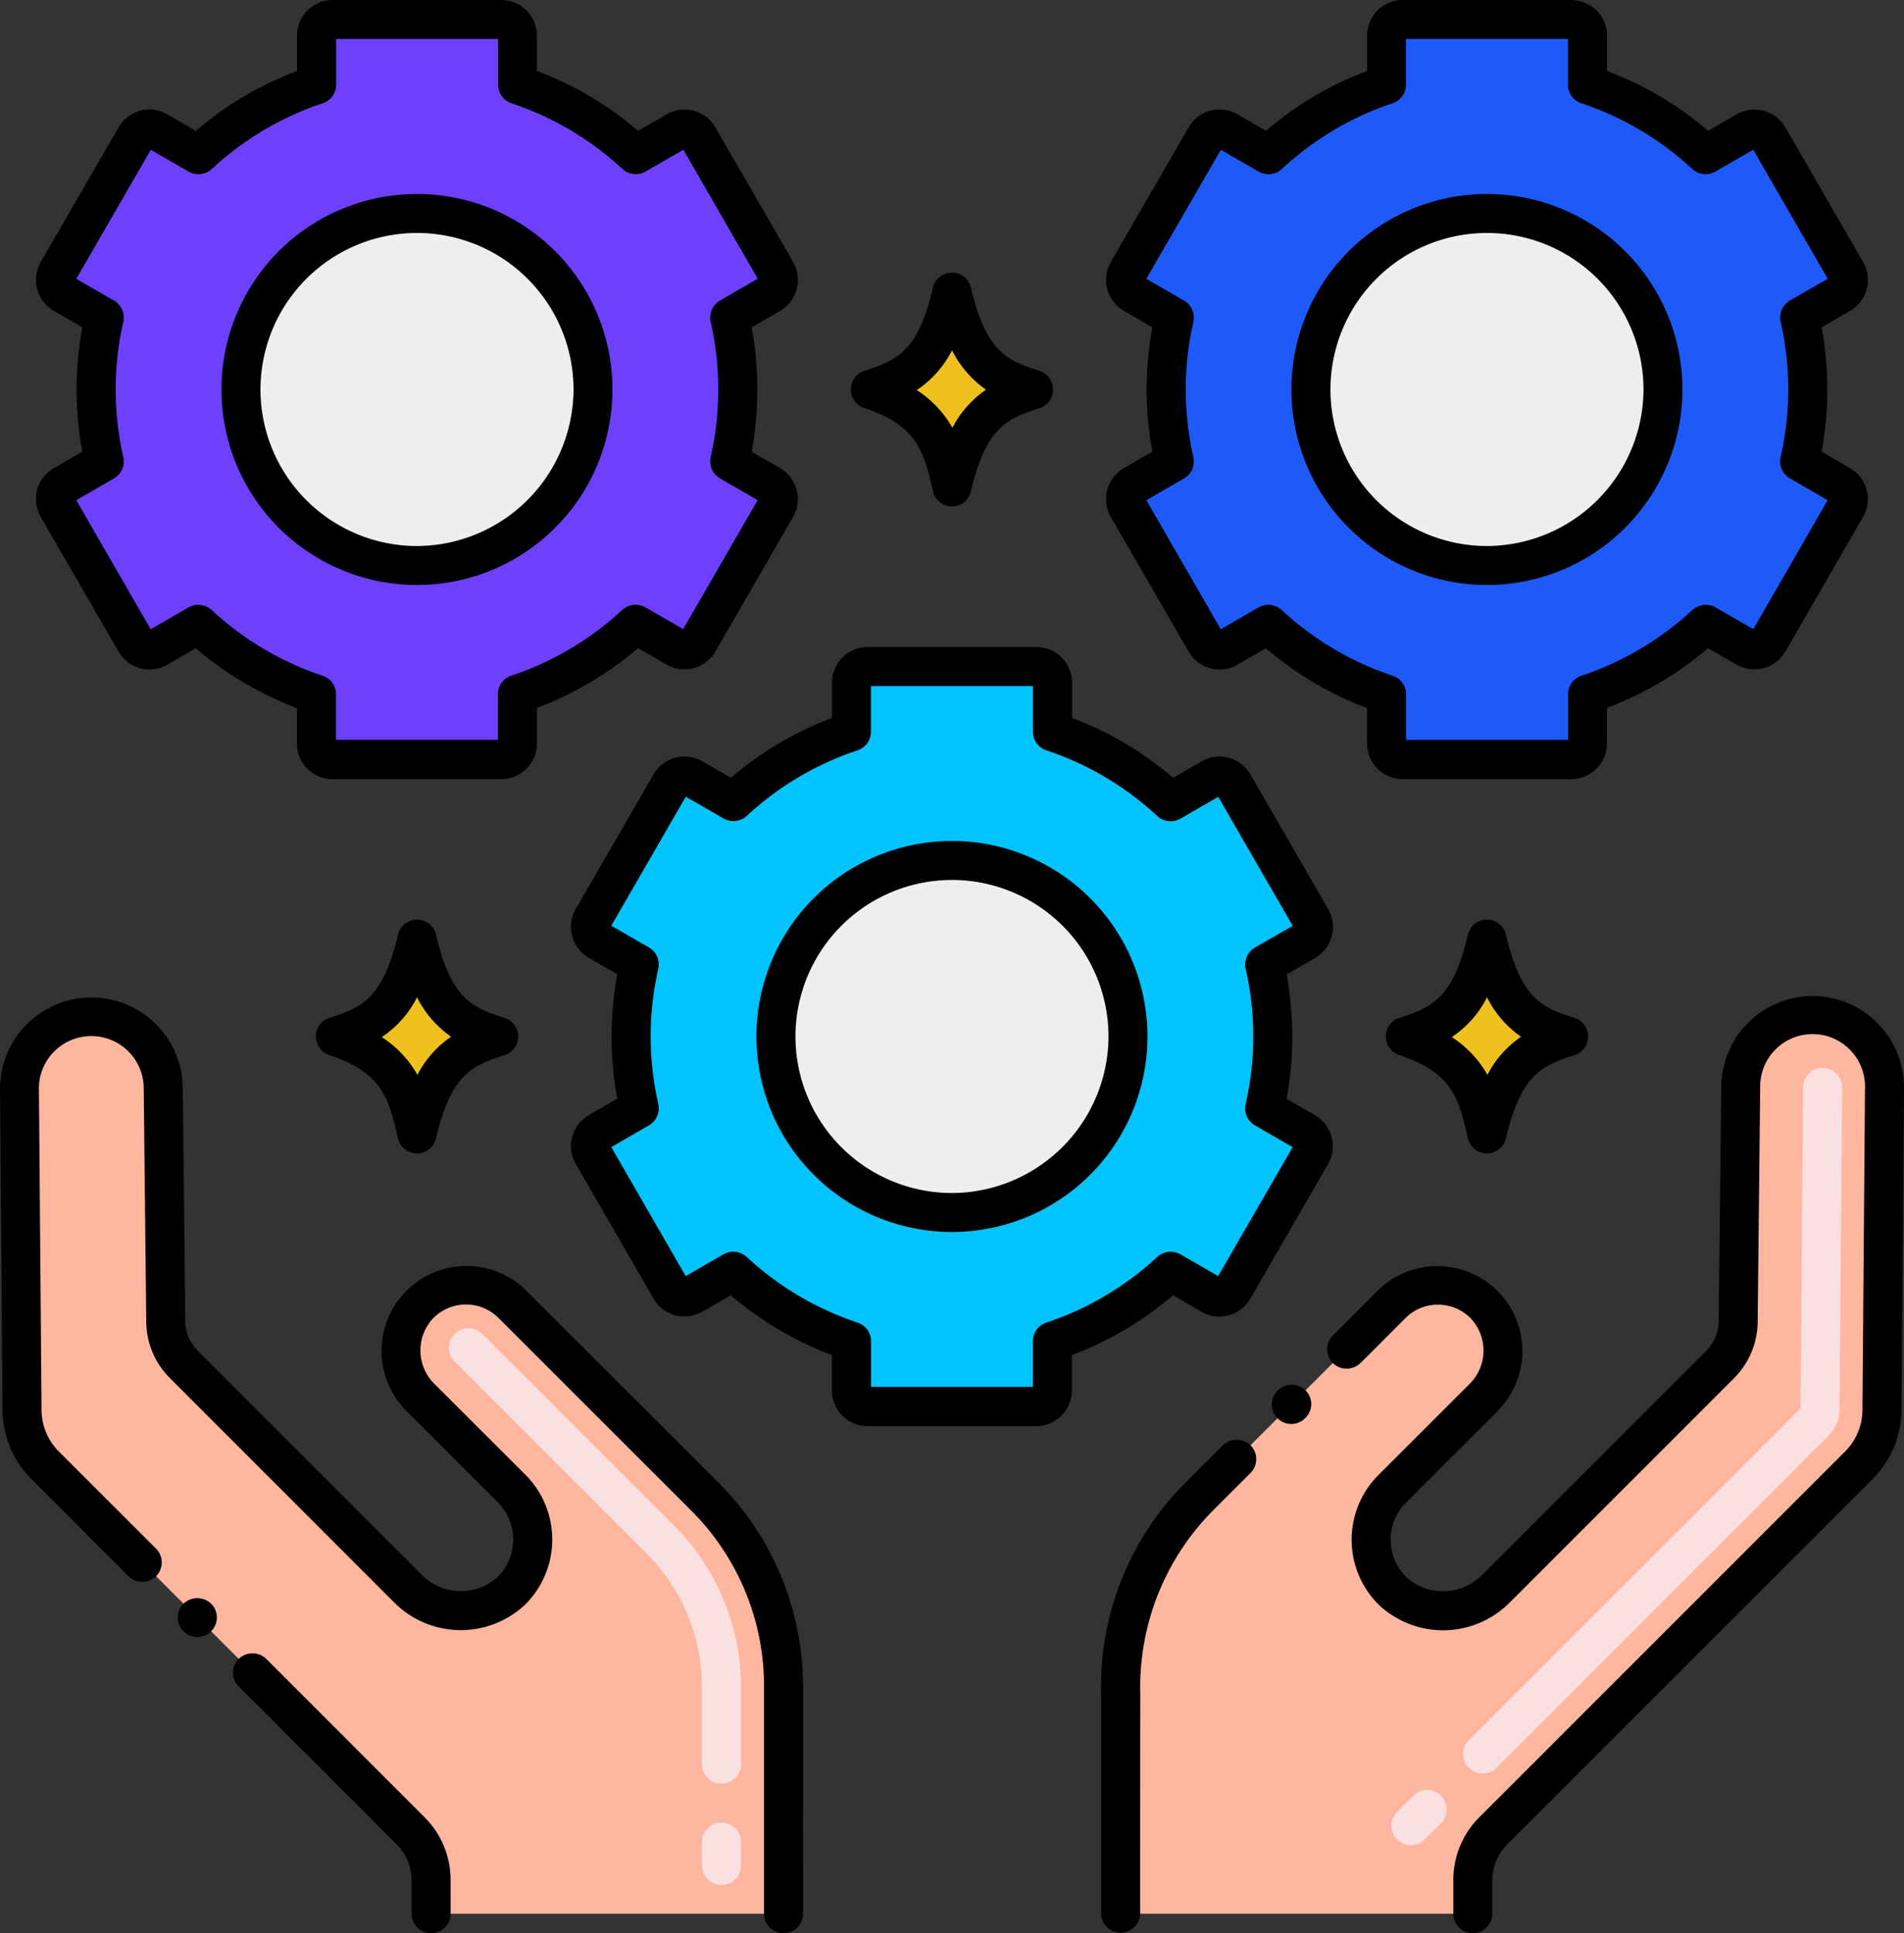 <svg xmlns="http://www.w3.org/2000/svg" width="80.739" height="81.977" viewBox="0 0 80.739 81.977">
  <rect x="0" y="0" width="80.739" height="81.977" fill="#333333" stroke="none"/>
  <g id="sistemas" transform="translate(-7.45 -4.88)">
    <path id="Trazado_828004" data-name="Trazado 828004" d="M183.508,138.124l-.107,13.657a3.34,3.34,0,0,1-.981,2.363l-15.5,15.5a2.965,2.965,0,0,0-.868,2.1v1.417H151.114v-9.245h.006a11.4,11.4,0,0,1,3.33-8.448c7.1-7.091,5.423-5.417,8.16-8.154a2.777,2.777,0,0,1,3.97.045,2.814,2.814,0,0,1-.086,3.92l-3.861,3.858a3.057,3.057,0,0,0,.039,4.356,3.16,3.16,0,0,0,4.353-.107l9.512-9.515a2.608,2.608,0,0,0,.768-1.847l.107-9.9a3.048,3.048,0,1,1,6.1,0Z" transform="translate(-96.146 -87.132)" fill="#ffb69f"/>
    <path id="Trazado_828005" data-name="Trazado 828005" d="M42.339,173.158H27.4v-1.417a2.966,2.966,0,0,0-.868-2.1l-15.5-15.5a3.339,3.339,0,0,1-.981-2.363l-.107-13.657a3.048,3.048,0,1,1,6.1,0l.107,9.9a2.608,2.608,0,0,0,.768,1.847l9.512,9.515a3.161,3.161,0,0,0,4.353.107,3.057,3.057,0,0,0,.039-4.356l-3.861-3.858a2.814,2.814,0,0,1-.086-3.92,2.777,2.777,0,0,1,3.97-.045c2.737,2.737,1.062,1.063,8.16,8.154a11.4,11.4,0,0,1,3.336,8.082Z" transform="translate(-1.67 -87.13)" fill="#ffb69f"/>
    <path id="Trazado_828006" data-name="Trazado 828006" d="M186.081,174.51a.826.826,0,0,1,0-1.169l.7-.7a.827.827,0,0,1,1.169,1.169l-.7.7A.826.826,0,0,1,186.081,174.51Zm3.041-3.04a.826.826,0,0,1,0-1.169l14.067-14.068.107-13.619a.827.827,0,0,1,.827-.82h.007a.827.827,0,0,1,.82.833l-.107,13.637a1.564,1.564,0,0,1-.456,1.11l-14.1,14.1A.827.827,0,0,1,189.121,171.47Z" transform="translate(-119.386 -91.63)" fill="#fbe0e2"/>
    <path id="Trazado_828007" data-name="Trazado 828007" d="M76.57,198.79a.827.827,0,0,1-.827-.826v-.992a.827.827,0,0,1,.826-.828h0a.827.827,0,0,1,.827.826v.992a.827.827,0,0,1-.826.828Zm0-4.3a.827.827,0,0,1-.827-.826l0-3.287a8,8,0,0,0-2.324-5.619L65.258,176.6a.827.827,0,1,1,1.169-1.17l8.161,8.156a9.665,9.665,0,0,1,2.809,6.789l0,3.286a.827.827,0,0,1-.826.828Z" transform="translate(-38.525 -113.98)" fill="#fbe0e2"/>
    <path id="Trazado_828008" data-name="Trazado 828008" d="M120.015,49.1c-.389-1.676-.646-2.784-2.918-3.534a.828.828,0,0,1,0-1.57c1.319-.436,2.272-.75,2.918-3.534a.828.828,0,0,1,1.611,0c.661,2.85,1.654,3.117,2.918,3.535a.827.827,0,0,1,0,1.57c-1.319.436-2.272.751-2.918,3.534A.827.827,0,0,1,120.015,49.1Z" transform="translate(-73.003 -23.386)"/>
    <path id="Trazado_828009" data-name="Trazado 828009" d="M127.93,51.449a4.388,4.388,0,0,0-1.429,1.617,4.591,4.591,0,0,0-1.512-1.6,4.4,4.4,0,0,0,1.495-1.687,4.485,4.485,0,0,0,1.445,1.674Z" transform="translate(-78.664 -30.046)" fill="#f0c020"/>
    <path id="Trazado_828010" data-name="Trazado 828010" d="M51.425,132.05c-.389-1.676-.646-2.784-2.918-3.534a.828.828,0,0,1,0-1.57c1.319-.436,2.272-.75,2.918-3.534a.828.828,0,0,1,1.611,0c.662,2.85,1.654,3.117,2.918,3.535a.827.827,0,0,1,0,1.57c-1.319.436-2.272.751-2.918,3.534a.827.827,0,0,1-1.611,0Z" transform="translate(-27.099 -78.9)"/>
    <path id="Trazado_828011" data-name="Trazado 828011" d="M59.34,134.4a4.388,4.388,0,0,0-1.429,1.617,4.591,4.591,0,0,0-1.512-1.6,4.4,4.4,0,0,0,1.495-1.687A4.485,4.485,0,0,0,59.34,134.4Z" transform="translate(-32.76 -85.56)" fill="#f0c020"/>
    <path id="Trazado_828012" data-name="Trazado 828012" d="M188.606,132.05c-.389-1.676-.646-2.784-2.918-3.534a.828.828,0,0,1,0-1.57c1.319-.436,2.272-.75,2.918-3.534a.828.828,0,0,1,1.611,0c.662,2.85,1.654,3.117,2.918,3.535a.827.827,0,0,1,0,1.57c-1.319.436-2.272.751-2.918,3.534A.827.827,0,0,1,188.606,132.05Z" transform="translate(-118.908 -78.9)"/>
    <path id="Trazado_828013" data-name="Trazado 828013" d="M196.52,134.4a4.387,4.387,0,0,0-1.429,1.617,4.592,4.592,0,0,0-1.512-1.6,4.4,4.4,0,0,0,1.495-1.687,4.485,4.485,0,0,0,1.445,1.674Z" transform="translate(-124.567 -85.56)" fill="#f0c020"/>
    <path id="Trazado_828014" data-name="Trazado 828014" d="M198.189,132.569a3.883,3.883,0,0,0-3.876,3.87l-.109,9.9v.01a1.772,1.772,0,0,1-.526,1.263l-9.512,9.516a2.332,2.332,0,0,1-3.192.1,2.231,2.231,0,0,1-.03-3.178l3.86-3.857a3.6,3.6,0,1,0-5.054-5.134l-1.908,1.909a.826.826,0,0,0,0,1.167.845.845,0,0,0,1.171,0c.48-.476.886-.883,1.908-1.908a1.952,1.952,0,0,1,2.788.033,1.993,1.993,0,0,1-.073,2.765l-3.86,3.857a3.878,3.878,0,0,0,.046,5.533,3.982,3.982,0,0,0,5.51-.116l9.516-9.516a3.42,3.42,0,0,0,1.009-2.421l.106-9.9v-.007a2.223,2.223,0,1,1,4.445,0L200.3,150.1a2.515,2.515,0,0,1-.738,1.786l-15.5,15.5a3.755,3.755,0,0,0-1.111,2.679v1.419a.827.827,0,0,0,1.654,0v-1.419a2.154,2.154,0,0,1,.625-1.511l15.5-15.5a4.139,4.139,0,0,0,1.224-2.947l.109-13.653A3.885,3.885,0,0,0,198.189,132.569Z" transform="translate(-113.873 -85.456)"/>
    <path id="Trazado_828015" data-name="Trazado 828015" d="M170.8,182.643a.827.827,0,1,0,1.171,1.167v0a.822.822,0,0,0,0-1.164A.845.845,0,0,0,170.8,182.643Z" transform="translate(-109.161 -118.81)"/>
    <path id="Trazado_828016" data-name="Trazado 828016" d="M153.776,189.7c-.922.922-.209.2-1.588,1.584a12.232,12.232,0,0,0-3.575,8.96s0-.322,0,9.321a.829.829,0,0,0,1.657,0s0,0,0-.007c0-9.589.007-9.268.007-9.268a10.625,10.625,0,0,1,3.089-7.835l1.584-1.584a.83.83,0,0,0,0-1.171A.851.851,0,0,0,153.776,189.7Z" transform="translate(-94.471 -123.533)"/>
    <path id="Trazado_828017" data-name="Trazado 828017" d="M30.493,210.009a.828.828,0,1,0,1.171,0A.849.849,0,0,0,30.493,210.009Z" transform="translate(-15.261 -137.127)"/>
    <path id="Trazado_828018" data-name="Trazado 828018" d="M38.732,217.083a.845.845,0,0,0-1.171,0,.826.826,0,0,0,0,1.168l6.708,6.708a2.154,2.154,0,0,1,.625,1.511v1.419a.827.827,0,0,0,1.654,0v-1.419a3.755,3.755,0,0,0-1.111-2.679Z" transform="translate(-19.99 -141.859)"/>
    <path id="Trazado_828019" data-name="Trazado 828019" d="M37.919,153.206l-8.16-8.153a3.6,3.6,0,1,0-5.054,5.134l3.86,3.857a2.235,2.235,0,0,1-.03,3.178,2.333,2.333,0,0,1-3.192-.1l-9.512-9.516a1.785,1.785,0,0,1-.526-1.263L15.2,136.44v0a3.875,3.875,0,0,0-7.749.013l.106,13.663a4.191,4.191,0,0,0,1.224,2.941l4.115,4.118a.849.849,0,0,0,1.171,0,.83.83,0,0,0,0-1.171l-4.118-4.115a2.511,2.511,0,0,1-.738-1.779L9.1,136.44a2.223,2.223,0,0,1,4.445.01l.106,9.906a3.406,3.406,0,0,0,1.009,2.421l9.512,9.516a3.987,3.987,0,0,0,5.514.116,3.886,3.886,0,0,0,.05-5.533l-3.863-3.857a1.993,1.993,0,0,1-.073-2.765,1.952,1.952,0,0,1,2.788-.033l8.16,8.156a10.5,10.5,0,0,1,3.1,7.475v9.635a.827.827,0,0,0,1.654,0c-.009-24.653,0,8.283,0-9.635A12.222,12.222,0,0,0,37.919,153.206Z" transform="translate(0 -85.456)"/>
    <g id="Grupo_1072204" data-name="Grupo 1072204" transform="translate(54.35 4.88)">
      <path id="Trazado_828020" data-name="Trazado 828020" d="M182.06,27.12l-1.724-1a13.709,13.709,0,0,0,0-6.108l1.724-1a.687.687,0,0,0,.251-.939l-3.3-5.712a.687.687,0,0,0-.939-.251l-1.728,1a13.6,13.6,0,0,0-5.009-2.968V8.07a.687.687,0,0,0-.687-.687H163.5a.687.687,0,0,0-.687.687v2.079a13.592,13.592,0,0,0-5.009,2.968l-1.728-1a.687.687,0,0,0-.939.251l-3.3,5.712a.687.687,0,0,0,.251.939l1.724,1a13.709,13.709,0,0,0,0,6.108l-1.724,1a.687.687,0,0,0-.251.939l3.3,5.712a.687.687,0,0,0,.939.251l1.728-1a13.6,13.6,0,0,0,5.009,2.968v2.079a.687.687,0,0,0,.687.687h7.149a.687.687,0,0,0,.687-.687V35.992a13.592,13.592,0,0,0,5.009-2.968l1.728,1a.687.687,0,0,0,.939-.251l3.3-5.712a.687.687,0,0,0-.251-.938Z" transform="translate(-150.923 -6.555)" fill="#1e5af9"/>
      <circle id="Elipse_9642" data-name="Elipse 9642" cx="7.463" cy="7.463" r="7.463" transform="translate(6.422 20.552) rotate(-67.486)" fill="#eee"/>
      <path id="Trazado_828021" data-name="Trazado 828021" d="M181.356,15.993l-3.3-5.712a1.514,1.514,0,0,0-2.074-.549h0l-1.2.695a14.276,14.276,0,0,0-4.287-2.537V6.395a1.516,1.516,0,0,0-1.512-1.515h-7.151a1.516,1.516,0,0,0-1.512,1.515V7.89a14.277,14.277,0,0,0-4.287,2.537l-1.211-.7a1.51,1.51,0,0,0-2.07.556l-3.3,5.709a1.513,1.513,0,0,0,.556,2.067l1.207.7a14.522,14.522,0,0,0,0,5.272l-1.207.7a1.516,1.516,0,0,0-.556,2.067l3.3,5.712a1.511,1.511,0,0,0,2.061.559l1.214-.7a14.473,14.473,0,0,0,4.29,2.537v1.5a1.513,1.513,0,0,0,1.512,1.512h7.151A1.513,1.513,0,0,0,170.49,36.4V34.9a14.473,14.473,0,0,0,4.29-2.537l1.207.7a1.517,1.517,0,0,0,2.067-.552l3.3-5.715a1.515,1.515,0,0,0-.552-2.064s0,0,0,0l-1.207-.7a14.521,14.521,0,0,0,0-5.272l1.207-.7A1.515,1.515,0,0,0,181.356,15.993Zm-3.106,1.631a.84.84,0,0,0-.394.9,12.865,12.865,0,0,1,0,5.739.834.834,0,0,0,.394.9l1.6.926L176.7,31.558l-1.607-.926a.844.844,0,0,0-.976.112,12.88,12.88,0,0,1-4.707,2.788.825.825,0,0,0-.566.784v1.938h-6.87V34.317a.824.824,0,0,0-.569-.784,12.926,12.926,0,0,1-4.707-2.788.845.845,0,0,0-.976-.112l-1.607.929-3.155-5.471,1.6-.926a.834.834,0,0,0,.394-.9,12.864,12.864,0,0,1,0-5.739.84.84,0,0,0-.394-.9l-1.6-.923,3.159-5.471,1.607.926a.839.839,0,0,0,.976-.109A12.88,12.88,0,0,1,161.4,9.259a.824.824,0,0,0,.569-.784V6.534h6.87V8.475a.826.826,0,0,0,.566.784,12.875,12.875,0,0,1,4.707,2.788.839.839,0,0,0,.976.109l1.607-.926,3.159,5.471Z" transform="translate(-149.249 -4.88)"/>
      <path id="Trazado_828022" data-name="Trazado 828022" d="M181.312,29.75a8.29,8.29,0,1,0,8.289,8.289A8.288,8.288,0,0,0,181.312,29.75Zm0,14.927a6.637,6.637,0,1,1,6.638-6.638A6.661,6.661,0,0,1,181.312,44.677Z" transform="translate(-165.158 -21.524)"/>
    </g>
    <g id="Grupo_1072205" data-name="Grupo 1072205" transform="translate(31.664 32.315)">
      <path id="Trazado_828023" data-name="Trazado 828023" d="M113.47,110.07l-1.724-1a13.709,13.709,0,0,0,0-6.108l1.724-1a.687.687,0,0,0,.251-.939l-3.3-5.712a.687.687,0,0,0-.939-.251l-1.728,1a13.6,13.6,0,0,0-5.009-2.968V91.02a.687.687,0,0,0-.687-.687H94.913a.687.687,0,0,0-.687.687V93.1a13.592,13.592,0,0,0-5.009,2.968l-1.728-1a.687.687,0,0,0-.939.251l-3.3,5.712a.687.687,0,0,0,.251.939l1.724,1a13.709,13.709,0,0,0,0,6.108l-1.724,1a.687.687,0,0,0-.251.939l3.3,5.712a.687.687,0,0,0,.939.251l1.728-1a13.6,13.6,0,0,0,5.009,2.968v2.079a.687.687,0,0,0,.687.687h7.149a.687.687,0,0,0,.687-.687v-2.079a13.592,13.592,0,0,0,5.009-2.968l1.728,1a.687.687,0,0,0,.939-.251l3.3-5.712A.687.687,0,0,0,113.47,110.07Z" transform="translate(-82.333 -89.505)" fill="#01c3fd"/>
      <circle id="Elipse_9643" data-name="Elipse 9643" cx="7.463" cy="7.463" r="7.463" transform="translate(6.419 20.563) rotate(-67.486)" fill="#eee"/>
      <path id="Trazado_828024" data-name="Trazado 828024" d="M112.766,98.942l-3.3-5.712a1.514,1.514,0,0,0-2.074-.549h0l-1.2.695a14.277,14.277,0,0,0-4.287-2.537V89.344a1.516,1.516,0,0,0-1.512-1.515H93.238a1.516,1.516,0,0,0-1.512,1.515v1.495a14.277,14.277,0,0,0-4.287,2.537l-1.211-.7a1.51,1.51,0,0,0-2.07.556l-3.3,5.709a1.513,1.513,0,0,0,.556,2.067l1.207.7a14.521,14.521,0,0,0,0,5.272l-1.207.7a1.516,1.516,0,0,0-.556,2.067l3.3,5.712a1.511,1.511,0,0,0,2.061.559l1.214-.7a14.473,14.473,0,0,0,4.29,2.537v1.5a1.513,1.513,0,0,0,1.512,1.512h7.151a1.513,1.513,0,0,0,1.512-1.512v-1.5a14.473,14.473,0,0,0,4.29-2.537l1.207.7a1.517,1.517,0,0,0,2.067-.552l3.3-5.715a1.515,1.515,0,0,0-.552-2.064s0,0,0,0l-1.207-.7a14.521,14.521,0,0,0,0-5.272l1.207-.7A1.515,1.515,0,0,0,112.766,98.942Zm-3.106,1.631a.84.84,0,0,0-.394.9,12.865,12.865,0,0,1,0,5.739.834.834,0,0,0,.394.9l1.6.926-3.159,5.467-1.607-.926a.844.844,0,0,0-.976.112,12.88,12.88,0,0,1-4.707,2.788.825.825,0,0,0-.566.784V119.2H93.38v-1.938a.824.824,0,0,0-.569-.784,12.926,12.926,0,0,1-4.707-2.788.845.845,0,0,0-.976-.112l-1.607.929-3.155-5.471,1.6-.926a.834.834,0,0,0,.394-.9,12.865,12.865,0,0,1,0-5.739.84.84,0,0,0-.394-.9l-1.6-.923,3.159-5.471,1.607.926A.839.839,0,0,0,88.1,95a12.88,12.88,0,0,1,4.707-2.788.824.824,0,0,0,.569-.784V89.483h6.87v1.942a.826.826,0,0,0,.566.784A12.875,12.875,0,0,1,105.522,95a.839.839,0,0,0,.976.109l1.607-.926,3.159,5.471Z" transform="translate(-80.659 -87.829)"/>
      <path id="Trazado_828025" data-name="Trazado 828025" d="M112.722,112.7a8.29,8.29,0,1,0,8.289,8.289A8.288,8.288,0,0,0,112.722,112.7Zm0,14.927a6.637,6.637,0,1,1,6.638-6.638,6.661,6.661,0,0,1-6.638,6.638Z" transform="translate(-96.568 -104.474)"/>
    </g>
    <g id="Grupo_1072206" data-name="Grupo 1072206" transform="translate(8.978 4.88)">
      <path id="Trazado_828026" data-name="Trazado 828026" d="M44.881,27.12l-1.724-1a13.709,13.709,0,0,0,0-6.108l1.724-1a.687.687,0,0,0,.251-.939l-3.3-5.712a.687.687,0,0,0-.939-.251l-1.728,1a13.6,13.6,0,0,0-5.009-2.968V8.07a.687.687,0,0,0-.687-.687H26.324a.687.687,0,0,0-.687.687v2.079a13.592,13.592,0,0,0-5.009,2.968l-1.728-1a.687.687,0,0,0-.939.251l-3.3,5.712a.687.687,0,0,0,.251.939l1.724,1a13.709,13.709,0,0,0,0,6.108l-1.724,1a.687.687,0,0,0-.251.939l3.3,5.712a.687.687,0,0,0,.939.251l1.728-1a13.6,13.6,0,0,0,5.009,2.968v2.079a.687.687,0,0,0,.687.687h7.149a.687.687,0,0,0,.687-.687V35.992a13.592,13.592,0,0,0,5.009-2.968l1.728,1a.687.687,0,0,0,.939-.251l3.3-5.712a.687.687,0,0,0-.252-.938Z" transform="translate(-13.744 -6.555)" fill="#6e40fc"/>
      <circle id="Elipse_9644" data-name="Elipse 9644" cx="7.463" cy="7.463" r="7.463" transform="translate(6.408 20.557) rotate(-67.486)" fill="#eee"/>
      <path id="Trazado_828027" data-name="Trazado 828027" d="M44.176,15.993l-3.3-5.712A1.514,1.514,0,0,0,38.8,9.732h0l-1.2.695A14.277,14.277,0,0,0,33.31,7.889V6.395A1.516,1.516,0,0,0,31.8,4.88H24.648a1.516,1.516,0,0,0-1.512,1.515V7.89a14.277,14.277,0,0,0-4.287,2.537l-1.211-.7a1.51,1.51,0,0,0-2.07.556l-3.3,5.709a1.513,1.513,0,0,0,.556,2.067l1.207.7a14.521,14.521,0,0,0,0,5.272l-1.207.7a1.516,1.516,0,0,0-.556,2.067l3.3,5.712a1.511,1.511,0,0,0,2.061.559l1.214-.7a14.473,14.473,0,0,0,4.29,2.537v1.5a1.513,1.513,0,0,0,1.512,1.512H31.8A1.513,1.513,0,0,0,33.31,36.4V34.9a14.473,14.473,0,0,0,4.29-2.537l1.207.7a1.517,1.517,0,0,0,2.067-.552l3.3-5.715a1.515,1.515,0,0,0-.552-2.064s0,0,0,0l-1.207-.7a14.521,14.521,0,0,0,0-5.272l1.207-.7A1.515,1.515,0,0,0,44.176,15.993ZM41.07,17.624a.84.84,0,0,0-.394.9,12.864,12.864,0,0,1,0,5.739.834.834,0,0,0,.394.9l1.6.926-3.159,5.467-1.607-.926a.844.844,0,0,0-.976.112,12.88,12.88,0,0,1-4.707,2.788.825.825,0,0,0-.566.784v1.938H24.79V34.317a.824.824,0,0,0-.569-.784,12.926,12.926,0,0,1-4.707-2.788.845.845,0,0,0-.976-.112l-1.607.929-3.155-5.471,1.6-.926a.834.834,0,0,0,.394-.9,12.865,12.865,0,0,1,0-5.739.84.84,0,0,0-.394-.9l-1.6-.923,3.159-5.471,1.607.926a.839.839,0,0,0,.976-.109,12.88,12.88,0,0,1,4.707-2.788.824.824,0,0,0,.569-.784V6.534h6.87V8.475a.826.826,0,0,0,.566.784,12.875,12.875,0,0,1,4.707,2.788.839.839,0,0,0,.976.109l1.607-.926L42.674,16.7Z" transform="translate(-12.069 -4.88)"/>
      <path id="Trazado_828028" data-name="Trazado 828028" d="M44.132,29.75a8.29,8.29,0,1,0,8.289,8.289A8.288,8.288,0,0,0,44.132,29.75Zm0,14.927a6.637,6.637,0,1,1,6.638-6.638A6.661,6.661,0,0,1,44.132,44.677Z" transform="translate(-27.978 -21.524)"/>
    </g>
  </g>
</svg>
